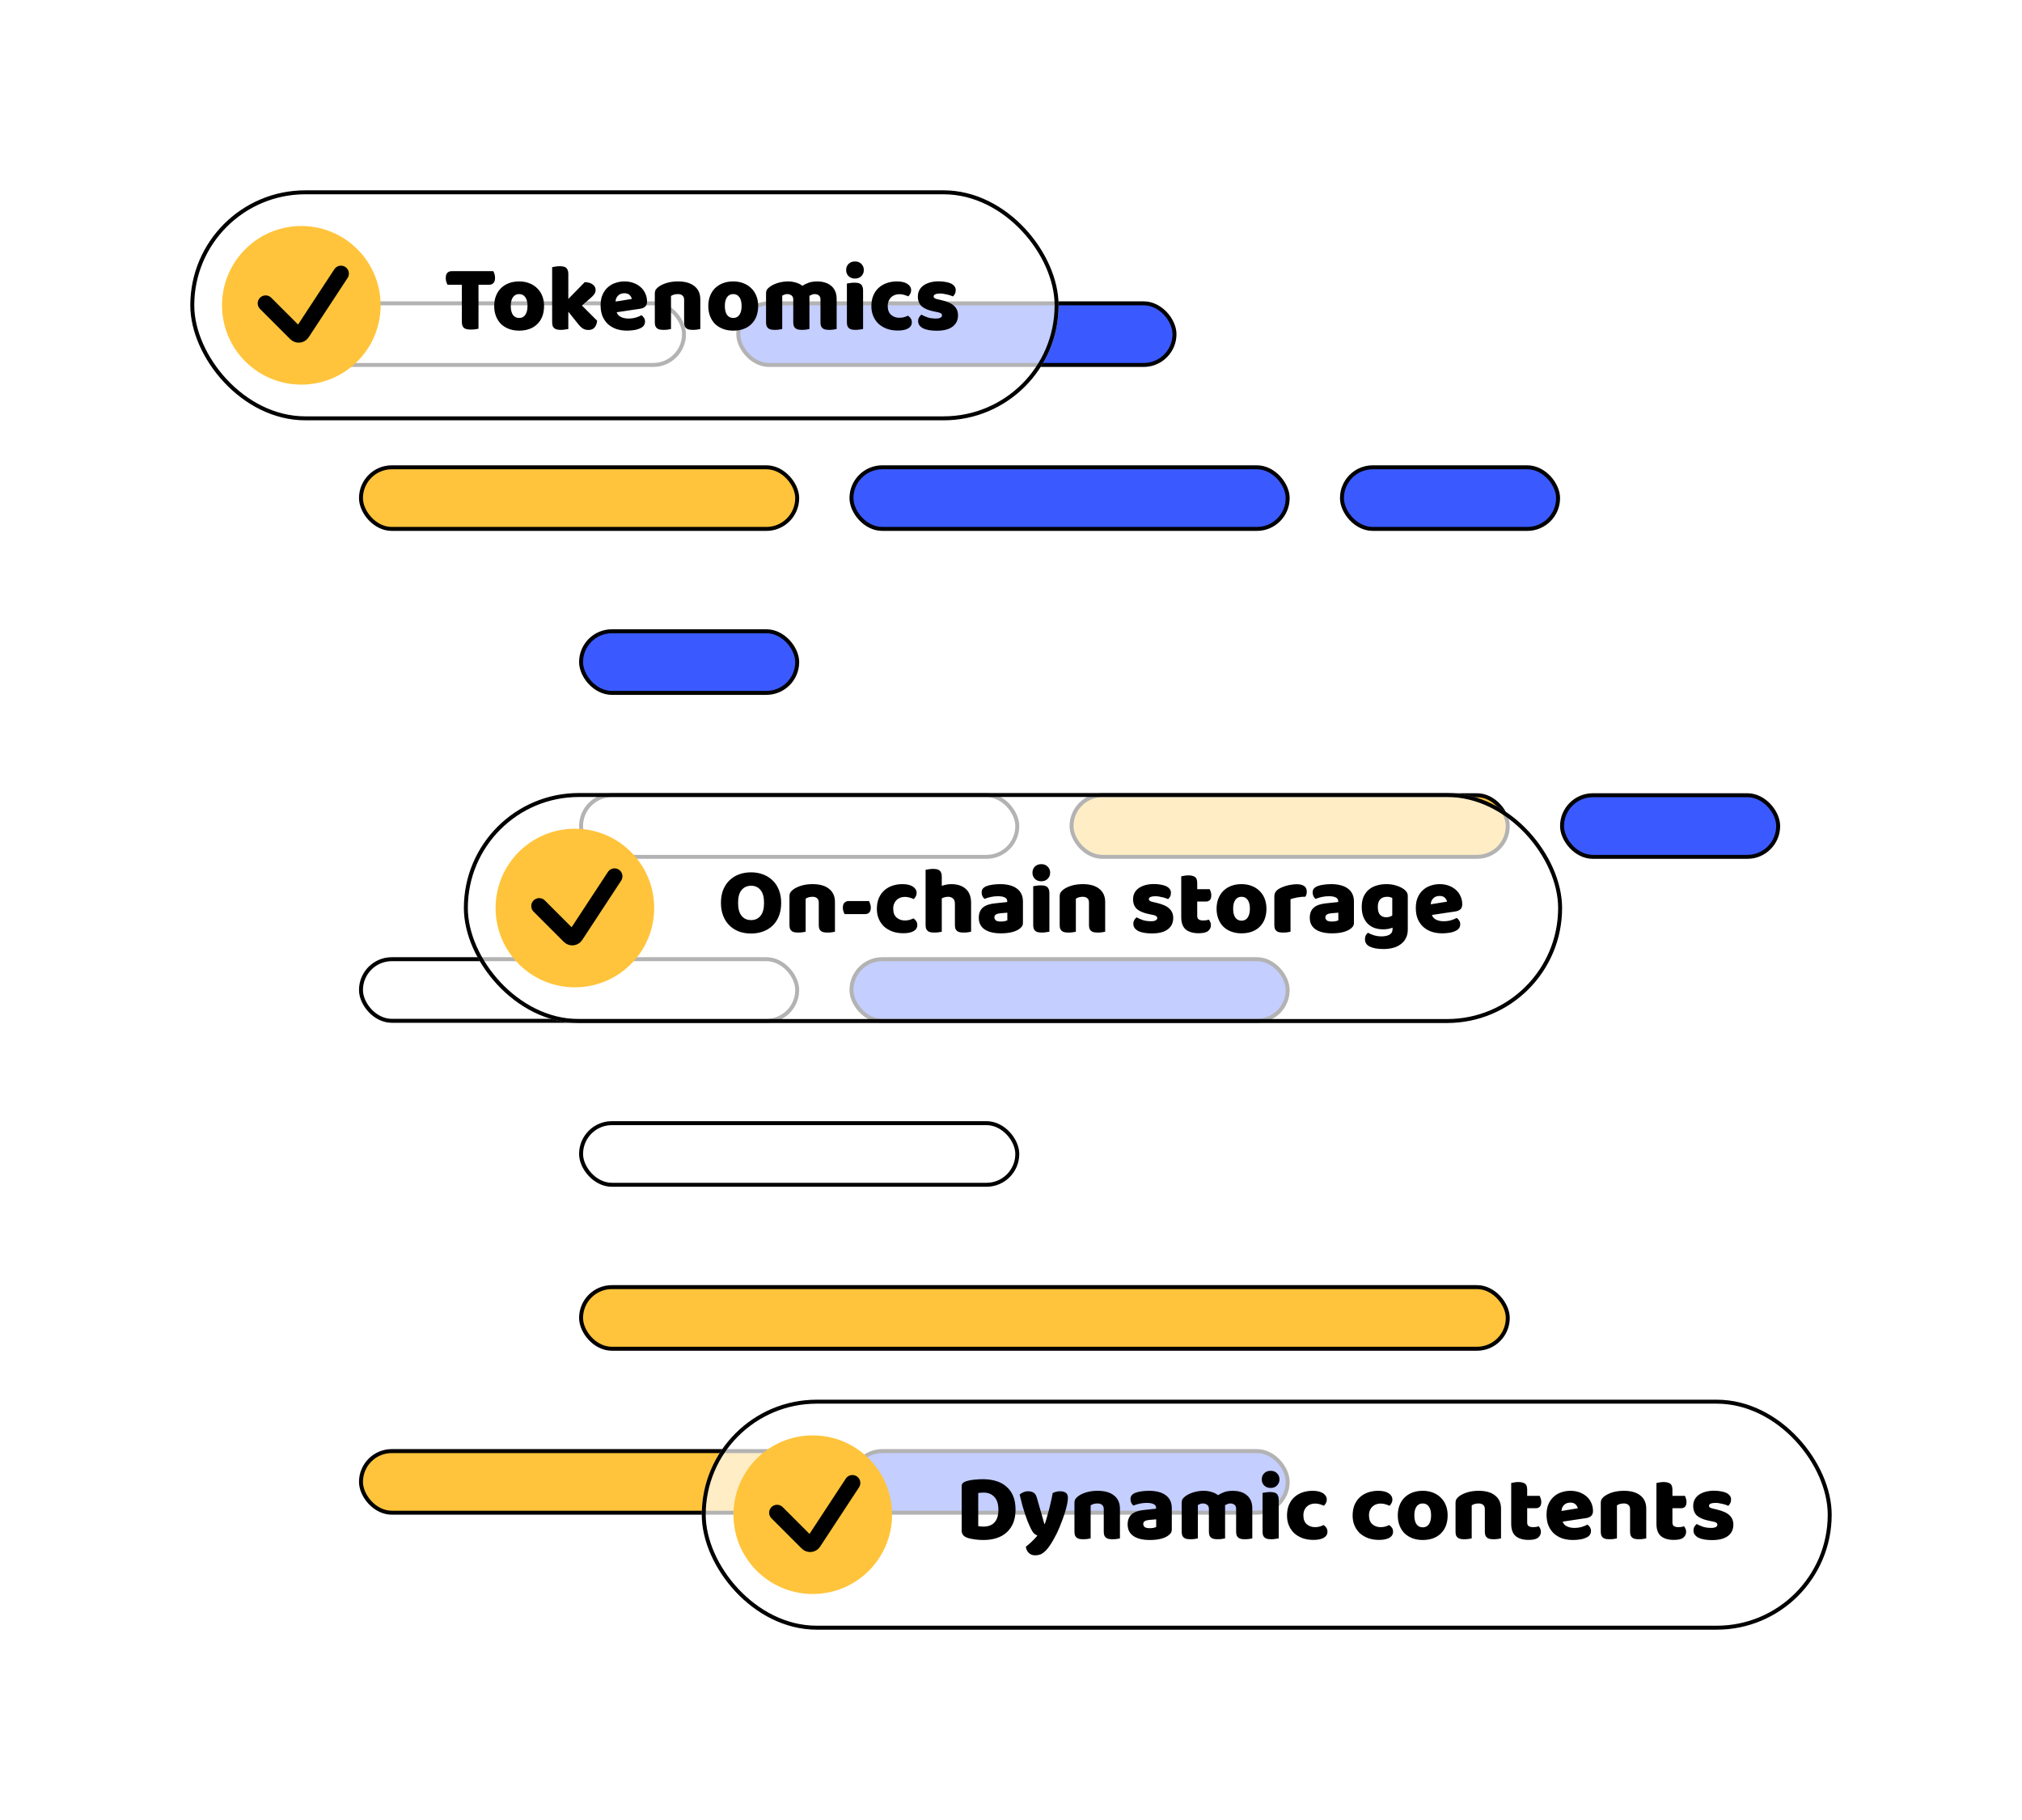 <svg width="510" height="459" viewBox="0 0 510 459" fill="none" xmlns="http://www.w3.org/2000/svg">
    <rect x="62.5" y="76.5" width="110.025" height="15.54" rx="7.77" fill="white" stroke="black"/>
    <rect x="91.049" y="241.905" width="110.025" height="15.54" rx="7.77" fill="white" stroke="black"/>
    <rect x="146.562" y="200.554" width="110.025" height="15.54" rx="7.77" fill="white" stroke="black"/>
    <rect x="146.562" y="283.257" width="110.025" height="15.54" rx="7.77" fill="white" stroke="black"/>
    <rect x="186.213" y="76.5" width="110.025" height="15.54" rx="7.77" fill="#3A5AFF" stroke="black"/>
    <rect x="214.762" y="241.905" width="110.025" height="15.54" rx="7.77" fill="#3A5AFF" stroke="black"/>
    <rect x="214.762" y="365.959" width="110.025" height="15.54" rx="7.77" fill="#3A5AFF" stroke="black"/>
    <rect x="146.562" y="159.203" width="54.512" height="15.54" rx="7.77" fill="#3A5AFF" stroke="black"/>
    <rect x="91.049" y="117.851" width="110.025" height="15.54" rx="7.77" fill="#FFC43B" stroke="black"/>
    <rect x="91.049" y="365.959" width="110.025" height="15.54" rx="7.77" fill="#FFC43B" stroke="black"/>
    <rect x="270.274" y="200.554" width="110.025" height="15.54" rx="7.77" fill="#FFC43B" stroke="black"/>
    <rect x="146.562" y="324.608" width="233.738" height="15.54" rx="7.77" fill="#FFC43B" stroke="black"/>
    <rect x="214.762" y="117.851" width="110.025" height="15.54" rx="7.77" fill="#3A5AFF" stroke="black"/>
    <rect x="338.476" y="117.851" width="54.512" height="15.54" rx="7.77" fill="#3A5AFF" stroke="black"/>
    <rect x="393.988" y="200.554" width="54.512" height="15.54" rx="7.77" fill="#3A5AFF" stroke="black"/>
    <g filter="url(#filter0_b_980_2283)">
        <rect x="48" y="48" width="219" height="58" rx="29" fill="white" fill-opacity="0.7"/>
        <circle cx="76" cy="77" r="20" fill="#FFC43B"/>
        <path d="M67 76.5L74.631 84.131C75.079 84.579 75.826 84.503 76.174 83.973L86 69" stroke="black" stroke-width="4" stroke-linecap="round"/>
        <path d="M112.888 71.816C112.776 71.64 112.672 71.4 112.576 71.096C112.48 70.792 112.432 70.472 112.432 70.136C112.432 69.512 112.568 69.064 112.84 68.792C113.128 68.52 113.496 68.384 113.944 68.384H124.408C124.52 68.56 124.624 68.8 124.72 69.104C124.816 69.408 124.864 69.728 124.864 70.064C124.864 70.688 124.72 71.136 124.432 71.408C124.16 71.68 123.8 71.816 123.352 71.816H120.688V82.904C120.512 82.952 120.232 83 119.848 83.048C119.48 83.096 119.112 83.12 118.744 83.12C118.376 83.12 118.048 83.088 117.76 83.024C117.488 82.976 117.256 82.88 117.064 82.736C116.872 82.592 116.728 82.392 116.632 82.136C116.536 81.88 116.488 81.544 116.488 81.128V71.816H112.888ZM137.226 77.168C137.226 78.16 137.074 79.048 136.77 79.832C136.466 80.6 136.034 81.248 135.474 81.776C134.93 82.304 134.274 82.704 133.506 82.976C132.738 83.248 131.882 83.384 130.938 83.384C129.994 83.384 129.138 83.24 128.37 82.952C127.602 82.664 126.938 82.256 126.378 81.728C125.834 81.184 125.41 80.528 125.106 79.76C124.802 78.992 124.65 78.128 124.65 77.168C124.65 76.224 124.802 75.368 125.106 74.6C125.41 73.832 125.834 73.184 126.378 72.656C126.938 72.112 127.602 71.696 128.37 71.408C129.138 71.12 129.994 70.976 130.938 70.976C131.882 70.976 132.738 71.128 133.506 71.432C134.274 71.72 134.93 72.136 135.474 72.68C136.034 73.208 136.466 73.856 136.77 74.624C137.074 75.392 137.226 76.24 137.226 77.168ZM128.826 77.168C128.826 78.144 129.01 78.896 129.378 79.424C129.762 79.936 130.29 80.192 130.962 80.192C131.634 80.192 132.146 79.928 132.498 79.4C132.866 78.872 133.05 78.128 133.05 77.168C133.05 76.208 132.866 75.472 132.498 74.96C132.13 74.432 131.61 74.168 130.938 74.168C130.266 74.168 129.746 74.432 129.378 74.96C129.01 75.472 128.826 76.208 128.826 77.168ZM150.617 80.888C150.537 81.64 150.313 82.216 149.945 82.616C149.593 83.016 149.073 83.216 148.385 83.216C147.873 83.216 147.417 83.096 147.017 82.856C146.617 82.6 146.185 82.176 145.721 81.584L143.345 78.608V82.976C143.169 83.008 142.905 83.048 142.553 83.096C142.217 83.16 141.873 83.192 141.521 83.192C141.169 83.192 140.849 83.168 140.561 83.12C140.289 83.072 140.057 82.976 139.865 82.832C139.673 82.688 139.521 82.496 139.409 82.256C139.313 82 139.265 81.672 139.265 81.272V67.376C139.441 67.328 139.697 67.28 140.033 67.232C140.385 67.168 140.737 67.136 141.089 67.136C141.441 67.136 141.753 67.16 142.025 67.208C142.313 67.256 142.553 67.352 142.745 67.496C142.937 67.64 143.081 67.84 143.177 68.096C143.289 68.336 143.345 68.656 143.345 69.056V75.392L147.473 71.168C148.305 71.168 148.969 71.352 149.465 71.72C149.977 72.088 150.233 72.552 150.233 73.112C150.233 73.352 150.193 73.576 150.113 73.784C150.033 73.976 149.905 74.176 149.729 74.384C149.569 74.592 149.353 74.816 149.081 75.056C148.825 75.28 148.521 75.544 148.169 75.848L146.777 77.048L150.617 80.888ZM158.158 83.384C157.214 83.384 156.334 83.256 155.518 83C154.718 82.728 154.014 82.328 153.406 81.8C152.814 81.272 152.342 80.608 151.99 79.808C151.654 79.008 151.486 78.072 151.486 77C151.486 75.944 151.654 75.04 151.99 74.288C152.342 73.52 152.798 72.896 153.358 72.416C153.918 71.92 154.558 71.56 155.278 71.336C155.998 71.096 156.734 70.976 157.486 70.976C158.334 70.976 159.102 71.104 159.79 71.36C160.494 71.616 161.094 71.968 161.59 72.416C162.102 72.864 162.494 73.4 162.766 74.024C163.054 74.648 163.198 75.328 163.198 76.064C163.198 76.608 163.046 77.024 162.742 77.312C162.438 77.6 162.014 77.784 161.47 77.864L155.542 78.752C155.718 79.28 156.078 79.68 156.622 79.952C157.166 80.208 157.79 80.336 158.494 80.336C159.15 80.336 159.766 80.256 160.342 80.096C160.934 79.92 161.414 79.72 161.782 79.496C162.038 79.656 162.254 79.88 162.43 80.168C162.606 80.456 162.694 80.76 162.694 81.08C162.694 81.8 162.358 82.336 161.686 82.688C161.174 82.96 160.598 83.144 159.958 83.24C159.318 83.336 158.718 83.384 158.158 83.384ZM157.486 73.952C157.102 73.952 156.766 74.016 156.478 74.144C156.206 74.272 155.982 74.44 155.806 74.648C155.63 74.84 155.494 75.064 155.398 75.32C155.318 75.56 155.27 75.808 155.254 76.064L159.358 75.392C159.31 75.072 159.134 74.752 158.83 74.432C158.526 74.112 158.078 73.952 157.486 73.952ZM172.554 75.608C172.554 75.112 172.41 74.752 172.122 74.528C171.85 74.288 171.474 74.168 170.994 74.168C170.674 74.168 170.354 74.208 170.034 74.288C169.73 74.368 169.466 74.488 169.242 74.648V82.976C169.082 83.024 168.826 83.072 168.474 83.12C168.138 83.168 167.786 83.192 167.418 83.192C167.066 83.192 166.746 83.168 166.458 83.12C166.186 83.072 165.954 82.976 165.762 82.832C165.57 82.688 165.418 82.496 165.306 82.256C165.21 82 165.162 81.672 165.162 81.272V74.072C165.162 73.64 165.25 73.288 165.426 73.016C165.618 72.744 165.874 72.496 166.194 72.272C166.738 71.888 167.418 71.576 168.234 71.336C169.066 71.096 169.986 70.976 170.994 70.976C172.802 70.976 174.194 71.376 175.17 72.176C176.146 72.96 176.634 74.056 176.634 75.464V82.976C176.474 83.024 176.218 83.072 175.866 83.12C175.53 83.168 175.178 83.192 174.81 83.192C174.458 83.192 174.138 83.168 173.85 83.12C173.578 83.072 173.346 82.976 173.154 82.832C172.962 82.688 172.81 82.496 172.698 82.256C172.602 82 172.554 81.672 172.554 81.272V75.608ZM191.226 77.168C191.226 78.16 191.074 79.048 190.77 79.832C190.466 80.6 190.034 81.248 189.474 81.776C188.93 82.304 188.274 82.704 187.506 82.976C186.738 83.248 185.882 83.384 184.938 83.384C183.994 83.384 183.138 83.24 182.37 82.952C181.602 82.664 180.938 82.256 180.378 81.728C179.834 81.184 179.41 80.528 179.106 79.76C178.802 78.992 178.65 78.128 178.65 77.168C178.65 76.224 178.802 75.368 179.106 74.6C179.41 73.832 179.834 73.184 180.378 72.656C180.938 72.112 181.602 71.696 182.37 71.408C183.138 71.12 183.994 70.976 184.938 70.976C185.882 70.976 186.738 71.128 187.506 71.432C188.274 71.72 188.93 72.136 189.474 72.68C190.034 73.208 190.466 73.856 190.77 74.624C191.074 75.392 191.226 76.24 191.226 77.168ZM182.826 77.168C182.826 78.144 183.01 78.896 183.378 79.424C183.762 79.936 184.29 80.192 184.962 80.192C185.634 80.192 186.146 79.928 186.498 79.4C186.866 78.872 187.05 78.128 187.05 77.168C187.05 76.208 186.866 75.472 186.498 74.96C186.13 74.432 185.61 74.168 184.938 74.168C184.266 74.168 183.746 74.432 183.378 74.96C183.01 75.472 182.826 76.208 182.826 77.168ZM198.809 70.976C199.465 70.976 200.105 71.072 200.729 71.264C201.369 71.44 201.921 71.712 202.385 72.08C202.865 71.76 203.401 71.496 203.993 71.288C204.601 71.08 205.329 70.976 206.177 70.976C206.785 70.976 207.377 71.056 207.953 71.216C208.545 71.376 209.065 71.632 209.513 71.984C209.977 72.32 210.345 72.776 210.617 73.352C210.889 73.912 211.025 74.6 211.025 75.416V82.976C210.865 83.024 210.609 83.072 210.257 83.12C209.921 83.168 209.569 83.192 209.201 83.192C208.849 83.192 208.529 83.168 208.241 83.12C207.969 83.072 207.737 82.976 207.545 82.832C207.353 82.688 207.201 82.496 207.089 82.256C206.993 82 206.945 81.672 206.945 81.272V75.536C206.945 75.056 206.809 74.712 206.537 74.504C206.265 74.28 205.897 74.168 205.433 74.168C205.209 74.168 204.969 74.224 204.713 74.336C204.457 74.432 204.265 74.536 204.137 74.648C204.153 74.712 204.161 74.776 204.161 74.84C204.161 74.888 204.161 74.936 204.161 74.984V82.976C203.985 83.024 203.721 83.072 203.369 83.12C203.033 83.168 202.689 83.192 202.337 83.192C201.985 83.192 201.665 83.168 201.377 83.12C201.105 83.072 200.873 82.976 200.681 82.832C200.489 82.688 200.337 82.496 200.225 82.256C200.129 82 200.081 81.672 200.081 81.272V75.536C200.081 75.056 199.929 74.712 199.625 74.504C199.337 74.28 198.985 74.168 198.569 74.168C198.281 74.168 198.033 74.216 197.825 74.312C197.617 74.392 197.441 74.472 197.297 74.552V82.976C197.137 83.024 196.881 83.072 196.529 83.12C196.193 83.168 195.841 83.192 195.473 83.192C195.121 83.192 194.801 83.168 194.513 83.12C194.241 83.072 194.009 82.976 193.817 82.832C193.625 82.688 193.473 82.496 193.361 82.256C193.265 82 193.217 81.672 193.217 81.272V74.024C193.217 73.592 193.305 73.248 193.481 72.992C193.673 72.736 193.929 72.496 194.249 72.272C194.793 71.888 195.465 71.576 196.265 71.336C197.081 71.096 197.929 70.976 198.809 70.976ZM213.418 68.096C213.418 67.488 213.618 66.976 214.018 66.56C214.434 66.144 214.978 65.936 215.65 65.936C216.322 65.936 216.858 66.144 217.258 66.56C217.674 66.976 217.882 67.488 217.882 68.096C217.882 68.704 217.674 69.216 217.258 69.632C216.858 70.048 216.322 70.256 215.65 70.256C214.978 70.256 214.434 70.048 214.018 69.632C213.618 69.216 213.418 68.704 213.418 68.096ZM217.69 82.976C217.514 83.008 217.25 83.048 216.898 83.096C216.562 83.16 216.218 83.192 215.866 83.192C215.514 83.192 215.194 83.168 214.906 83.12C214.634 83.072 214.402 82.976 214.21 82.832C214.018 82.688 213.866 82.496 213.754 82.256C213.658 82 213.61 81.672 213.61 81.272V71.504C213.786 71.472 214.042 71.432 214.378 71.384C214.73 71.32 215.082 71.288 215.434 71.288C215.786 71.288 216.098 71.312 216.37 71.36C216.658 71.408 216.898 71.504 217.09 71.648C217.282 71.792 217.426 71.992 217.522 72.248C217.634 72.488 217.69 72.808 217.69 73.208V82.976ZM226.863 74.192C226.463 74.192 226.079 74.256 225.711 74.384C225.359 74.512 225.047 74.704 224.775 74.96C224.519 75.2 224.311 75.504 224.151 75.872C223.991 76.24 223.911 76.672 223.911 77.168C223.911 78.16 224.191 78.904 224.751 79.4C225.327 79.896 226.023 80.144 226.839 80.144C227.319 80.144 227.735 80.088 228.087 79.976C228.439 79.864 228.751 79.744 229.023 79.616C229.343 79.84 229.583 80.088 229.743 80.36C229.903 80.616 229.983 80.928 229.983 81.296C229.983 81.952 229.671 82.464 229.047 82.832C228.423 83.184 227.559 83.36 226.455 83.36C225.447 83.36 224.535 83.216 223.719 82.928C222.903 82.624 222.199 82.208 221.607 81.68C221.031 81.136 220.583 80.488 220.263 79.736C219.943 78.984 219.783 78.152 219.783 77.24C219.783 76.184 219.951 75.264 220.287 74.48C220.639 73.68 221.111 73.024 221.703 72.512C222.295 72 222.975 71.616 223.743 71.36C224.527 71.104 225.351 70.976 226.215 70.976C227.367 70.976 228.255 71.184 228.879 71.6C229.503 72.016 229.815 72.552 229.815 73.208C229.815 73.512 229.743 73.8 229.599 74.072C229.455 74.328 229.287 74.552 229.095 74.744C228.823 74.616 228.495 74.496 228.111 74.384C227.727 74.256 227.311 74.192 226.863 74.192ZM241.635 79.52C241.635 80.736 241.179 81.688 240.267 82.376C239.355 83.064 238.011 83.408 236.235 83.408C235.563 83.408 234.939 83.36 234.363 83.264C233.787 83.168 233.291 83.024 232.875 82.832C232.475 82.624 232.155 82.368 231.915 82.064C231.691 81.76 231.579 81.4 231.579 80.984C231.579 80.6 231.659 80.28 231.819 80.024C231.979 79.752 232.171 79.528 232.395 79.352C232.859 79.608 233.387 79.84 233.979 80.048C234.587 80.24 235.283 80.336 236.067 80.336C236.563 80.336 236.939 80.264 237.195 80.12C237.467 79.976 237.603 79.784 237.603 79.544C237.603 79.32 237.507 79.144 237.315 79.016C237.123 78.888 236.803 78.784 236.355 78.704L235.635 78.56C234.243 78.288 233.203 77.864 232.515 77.288C231.843 76.696 231.507 75.856 231.507 74.768C231.507 74.176 231.635 73.64 231.891 73.16C232.147 72.68 232.507 72.28 232.971 71.96C233.435 71.64 233.987 71.392 234.627 71.216C235.283 71.04 236.003 70.952 236.787 70.952C237.379 70.952 237.931 71 238.443 71.096C238.971 71.176 239.427 71.304 239.811 71.48C240.195 71.656 240.499 71.888 240.723 72.176C240.947 72.448 241.059 72.776 241.059 73.16C241.059 73.528 240.987 73.848 240.843 74.12C240.715 74.376 240.547 74.592 240.339 74.768C240.211 74.688 240.019 74.608 239.763 74.528C239.507 74.432 239.227 74.352 238.923 74.288C238.619 74.208 238.307 74.144 237.987 74.096C237.683 74.048 237.403 74.024 237.147 74.024C236.619 74.024 236.211 74.088 235.923 74.216C235.635 74.328 235.491 74.512 235.491 74.768C235.491 74.944 235.571 75.088 235.731 75.2C235.891 75.312 236.195 75.416 236.643 75.512L237.387 75.68C238.923 76.032 240.011 76.52 240.651 77.144C241.307 77.752 241.635 78.544 241.635 79.52Z" fill="black"/>
        <rect x="48.5" y="48.5" width="218" height="57" rx="28.5" stroke="black"/>
    </g>
    <g filter="url(#filter1_b_980_2283)">
        <rect x="177" y="353" width="285" height="58" rx="29" fill="white" fill-opacity="0.7"/>
        <circle cx="205" cy="382" r="20" fill="#FFC43B"/>
        <path d="M196 381.5L203.631 389.131C204.079 389.579 204.826 389.503 205.174 388.973L215 374" stroke="black" stroke-width="4" stroke-linecap="round"/>
        <path d="M246.736 384.88C246.912 384.912 247.128 384.944 247.384 384.976C247.64 384.992 247.88 385 248.104 385C248.648 385 249.144 384.92 249.592 384.76C250.056 384.6 250.448 384.352 250.768 384.016C251.104 383.68 251.36 383.248 251.536 382.72C251.728 382.176 251.824 381.528 251.824 380.776C251.824 379.336 251.488 378.256 250.816 377.536C250.144 376.8 249.248 376.432 248.128 376.432C247.904 376.432 247.672 376.44 247.432 376.456C247.208 376.472 246.976 376.496 246.736 376.528V384.88ZM248.08 388.384C247.808 388.384 247.496 388.376 247.144 388.36C246.792 388.344 246.424 388.312 246.04 388.264C245.672 388.216 245.296 388.152 244.912 388.072C244.544 388.008 244.2 387.912 243.88 387.784C243 387.448 242.56 386.864 242.56 386.032V374.824C242.56 374.488 242.648 374.232 242.824 374.056C243.016 373.864 243.272 373.712 243.592 373.6C244.28 373.376 245.008 373.232 245.776 373.168C246.544 373.088 247.232 373.048 247.84 373.048C249.088 373.048 250.216 373.2 251.224 373.504C252.248 373.808 253.12 374.28 253.84 374.92C254.576 375.544 255.144 376.336 255.544 377.296C255.944 378.256 256.144 379.392 256.144 380.704C256.144 381.984 255.952 383.104 255.568 384.064C255.184 385.008 254.632 385.808 253.912 386.464C253.208 387.104 252.36 387.584 251.368 387.904C250.376 388.224 249.28 388.384 248.08 388.384ZM259.775 385.024C259.599 384.624 259.407 384.176 259.199 383.68C259.007 383.184 258.799 382.616 258.575 381.976C258.367 381.336 258.143 380.608 257.903 379.792C257.679 378.96 257.439 378.008 257.183 376.936C257.407 376.712 257.703 376.52 258.071 376.36C258.455 376.184 258.871 376.096 259.319 376.096C259.879 376.096 260.343 376.216 260.711 376.456C261.079 376.68 261.351 377.112 261.527 377.752L263.423 384.352H263.519C263.711 383.808 263.895 383.216 264.071 382.576C264.263 381.936 264.447 381.28 264.623 380.608C264.799 379.92 264.959 379.24 265.103 378.568C265.263 377.88 265.399 377.208 265.511 376.552C266.087 376.248 266.719 376.096 267.407 376.096C267.967 376.096 268.431 376.216 268.799 376.456C269.167 376.696 269.351 377.112 269.351 377.704C269.351 378.136 269.295 378.64 269.183 379.216C269.071 379.776 268.919 380.376 268.727 381.016C268.551 381.656 268.335 382.32 268.079 383.008C267.839 383.68 267.583 384.344 267.311 385C267.039 385.656 266.759 386.28 266.471 386.872C266.183 387.448 265.903 387.968 265.631 388.432C265.183 389.216 264.767 389.856 264.383 390.352C263.999 390.848 263.631 391.232 263.279 391.504C262.927 391.792 262.575 391.984 262.223 392.08C261.871 392.192 261.503 392.248 261.119 392.248C260.447 392.248 259.903 392.048 259.487 391.648C259.071 391.248 258.823 390.728 258.743 390.088C259.255 389.688 259.767 389.24 260.279 388.744C260.791 388.264 261.255 387.768 261.671 387.256C261.399 387.176 261.103 386.992 260.783 386.704C260.479 386.4 260.143 385.84 259.775 385.024ZM278.398 380.608C278.398 380.112 278.254 379.752 277.966 379.528C277.694 379.288 277.318 379.168 276.838 379.168C276.518 379.168 276.198 379.208 275.878 379.288C275.574 379.368 275.31 379.488 275.086 379.648V387.976C274.926 388.024 274.67 388.072 274.318 388.12C273.982 388.168 273.63 388.192 273.262 388.192C272.91 388.192 272.59 388.168 272.302 388.12C272.03 388.072 271.798 387.976 271.606 387.832C271.414 387.688 271.262 387.496 271.15 387.256C271.054 387 271.006 386.672 271.006 386.272V379.072C271.006 378.64 271.094 378.288 271.27 378.016C271.462 377.744 271.718 377.496 272.038 377.272C272.582 376.888 273.262 376.576 274.078 376.336C274.91 376.096 275.83 375.976 276.838 375.976C278.646 375.976 280.038 376.376 281.014 377.176C281.99 377.96 282.478 379.056 282.478 380.464V387.976C282.318 388.024 282.062 388.072 281.71 388.12C281.374 388.168 281.022 388.192 280.654 388.192C280.302 388.192 279.982 388.168 279.694 388.12C279.422 388.072 279.19 387.976 278.998 387.832C278.806 387.688 278.654 387.496 278.542 387.256C278.446 387 278.398 386.672 278.398 386.272V380.608ZM289.99 385.408C290.262 385.408 290.558 385.384 290.878 385.336C291.214 385.272 291.462 385.192 291.622 385.096V383.176L289.894 383.32C289.446 383.352 289.078 383.448 288.79 383.608C288.502 383.768 288.358 384.008 288.358 384.328C288.358 384.648 288.478 384.912 288.718 385.12C288.974 385.312 289.398 385.408 289.99 385.408ZM289.798 375.976C290.662 375.976 291.446 376.064 292.15 376.24C292.87 376.416 293.478 376.688 293.974 377.056C294.486 377.408 294.878 377.864 295.15 378.424C295.422 378.968 295.558 379.616 295.558 380.368V385.744C295.558 386.16 295.438 386.504 295.198 386.776C294.974 387.032 294.702 387.256 294.382 387.448C293.342 388.072 291.878 388.384 289.99 388.384C289.142 388.384 288.374 388.304 287.686 388.144C287.014 387.984 286.43 387.744 285.934 387.424C285.454 387.104 285.078 386.696 284.806 386.2C284.55 385.704 284.422 385.128 284.422 384.472C284.422 383.368 284.75 382.52 285.406 381.928C286.062 381.336 287.078 380.968 288.454 380.824L291.598 380.488V380.32C291.598 379.856 291.39 379.528 290.974 379.336C290.574 379.128 289.99 379.024 289.222 379.024C288.614 379.024 288.022 379.088 287.446 379.216C286.87 379.344 286.35 379.504 285.886 379.696C285.678 379.552 285.502 379.336 285.358 379.048C285.214 378.744 285.142 378.432 285.142 378.112C285.142 377.696 285.238 377.368 285.43 377.128C285.638 376.872 285.95 376.656 286.366 376.48C286.83 376.304 287.374 376.176 287.998 376.096C288.638 376.016 289.238 375.976 289.798 375.976ZM303.645 375.976C304.301 375.976 304.941 376.072 305.565 376.264C306.205 376.44 306.757 376.712 307.221 377.08C307.701 376.76 308.237 376.496 308.829 376.288C309.437 376.08 310.165 375.976 311.013 375.976C311.621 375.976 312.213 376.056 312.789 376.216C313.381 376.376 313.901 376.632 314.349 376.984C314.813 377.32 315.181 377.776 315.453 378.352C315.725 378.912 315.861 379.6 315.861 380.416V387.976C315.701 388.024 315.445 388.072 315.093 388.12C314.757 388.168 314.405 388.192 314.037 388.192C313.685 388.192 313.365 388.168 313.077 388.12C312.805 388.072 312.573 387.976 312.381 387.832C312.189 387.688 312.037 387.496 311.925 387.256C311.829 387 311.781 386.672 311.781 386.272V380.536C311.781 380.056 311.645 379.712 311.373 379.504C311.101 379.28 310.733 379.168 310.269 379.168C310.045 379.168 309.805 379.224 309.549 379.336C309.293 379.432 309.101 379.536 308.973 379.648C308.989 379.712 308.997 379.776 308.997 379.84C308.997 379.888 308.997 379.936 308.997 379.984V387.976C308.821 388.024 308.557 388.072 308.205 388.12C307.869 388.168 307.525 388.192 307.173 388.192C306.821 388.192 306.501 388.168 306.213 388.12C305.941 388.072 305.709 387.976 305.517 387.832C305.325 387.688 305.173 387.496 305.061 387.256C304.965 387 304.917 386.672 304.917 386.272V380.536C304.917 380.056 304.765 379.712 304.461 379.504C304.173 379.28 303.821 379.168 303.405 379.168C303.117 379.168 302.869 379.216 302.661 379.312C302.453 379.392 302.277 379.472 302.133 379.552V387.976C301.973 388.024 301.717 388.072 301.365 388.12C301.029 388.168 300.677 388.192 300.309 388.192C299.957 388.192 299.637 388.168 299.349 388.12C299.077 388.072 298.845 387.976 298.653 387.832C298.461 387.688 298.309 387.496 298.197 387.256C298.101 387 298.053 386.672 298.053 386.272V379.024C298.053 378.592 298.141 378.248 298.317 377.992C298.509 377.736 298.765 377.496 299.085 377.272C299.629 376.888 300.301 376.576 301.101 376.336C301.917 376.096 302.765 375.976 303.645 375.976ZM318.254 373.096C318.254 372.488 318.454 371.976 318.854 371.56C319.27 371.144 319.814 370.936 320.486 370.936C321.158 370.936 321.694 371.144 322.094 371.56C322.51 371.976 322.718 372.488 322.718 373.096C322.718 373.704 322.51 374.216 322.094 374.632C321.694 375.048 321.158 375.256 320.486 375.256C319.814 375.256 319.27 375.048 318.854 374.632C318.454 374.216 318.254 373.704 318.254 373.096ZM322.526 387.976C322.35 388.008 322.086 388.048 321.734 388.096C321.398 388.16 321.054 388.192 320.702 388.192C320.35 388.192 320.03 388.168 319.742 388.12C319.47 388.072 319.238 387.976 319.046 387.832C318.854 387.688 318.702 387.496 318.59 387.256C318.494 387 318.446 386.672 318.446 386.272V376.504C318.622 376.472 318.878 376.432 319.214 376.384C319.566 376.32 319.918 376.288 320.27 376.288C320.622 376.288 320.934 376.312 321.206 376.36C321.494 376.408 321.734 376.504 321.926 376.648C322.118 376.792 322.262 376.992 322.358 377.248C322.47 377.488 322.526 377.808 322.526 378.208V387.976ZM331.699 379.192C331.299 379.192 330.915 379.256 330.547 379.384C330.195 379.512 329.883 379.704 329.611 379.96C329.355 380.2 329.147 380.504 328.987 380.872C328.827 381.24 328.747 381.672 328.747 382.168C328.747 383.16 329.027 383.904 329.587 384.4C330.163 384.896 330.859 385.144 331.675 385.144C332.155 385.144 332.571 385.088 332.923 384.976C333.275 384.864 333.587 384.744 333.859 384.616C334.179 384.84 334.419 385.088 334.579 385.36C334.739 385.616 334.819 385.928 334.819 386.296C334.819 386.952 334.507 387.464 333.883 387.832C333.259 388.184 332.395 388.36 331.291 388.36C330.283 388.36 329.371 388.216 328.555 387.928C327.739 387.624 327.035 387.208 326.443 386.68C325.867 386.136 325.419 385.488 325.099 384.736C324.779 383.984 324.619 383.152 324.619 382.24C324.619 381.184 324.787 380.264 325.123 379.48C325.475 378.68 325.947 378.024 326.539 377.512C327.131 377 327.811 376.616 328.579 376.36C329.363 376.104 330.187 375.976 331.051 375.976C332.203 375.976 333.091 376.184 333.715 376.6C334.339 377.016 334.651 377.552 334.651 378.208C334.651 378.512 334.579 378.8 334.435 379.072C334.291 379.328 334.123 379.552 333.931 379.744C333.659 379.616 333.331 379.496 332.947 379.384C332.563 379.256 332.147 379.192 331.699 379.192ZM348.246 379.192C347.846 379.192 347.462 379.256 347.094 379.384C346.742 379.512 346.43 379.704 346.158 379.96C345.902 380.2 345.694 380.504 345.534 380.872C345.374 381.24 345.294 381.672 345.294 382.168C345.294 383.16 345.574 383.904 346.134 384.4C346.71 384.896 347.406 385.144 348.222 385.144C348.702 385.144 349.118 385.088 349.47 384.976C349.822 384.864 350.134 384.744 350.406 384.616C350.726 384.84 350.966 385.088 351.126 385.36C351.286 385.616 351.366 385.928 351.366 386.296C351.366 386.952 351.054 387.464 350.43 387.832C349.806 388.184 348.942 388.36 347.838 388.36C346.83 388.36 345.918 388.216 345.102 387.928C344.286 387.624 343.582 387.208 342.99 386.68C342.414 386.136 341.966 385.488 341.646 384.736C341.326 383.984 341.166 383.152 341.166 382.24C341.166 381.184 341.334 380.264 341.67 379.48C342.022 378.68 342.494 378.024 343.086 377.512C343.678 377 344.358 376.616 345.126 376.36C345.91 376.104 346.734 375.976 347.598 375.976C348.75 375.976 349.638 376.184 350.262 376.6C350.886 377.016 351.198 377.552 351.198 378.208C351.198 378.512 351.126 378.8 350.982 379.072C350.838 379.328 350.67 379.552 350.478 379.744C350.206 379.616 349.878 379.496 349.494 379.384C349.11 379.256 348.694 379.192 348.246 379.192ZM365.133 382.168C365.133 383.16 364.981 384.048 364.677 384.832C364.373 385.6 363.941 386.248 363.381 386.776C362.837 387.304 362.181 387.704 361.413 387.976C360.645 388.248 359.789 388.384 358.845 388.384C357.901 388.384 357.045 388.24 356.277 387.952C355.509 387.664 354.845 387.256 354.285 386.728C353.741 386.184 353.317 385.528 353.013 384.76C352.709 383.992 352.557 383.128 352.557 382.168C352.557 381.224 352.709 380.368 353.013 379.6C353.317 378.832 353.741 378.184 354.285 377.656C354.845 377.112 355.509 376.696 356.277 376.408C357.045 376.12 357.901 375.976 358.845 375.976C359.789 375.976 360.645 376.128 361.413 376.432C362.181 376.72 362.837 377.136 363.381 377.68C363.941 378.208 364.373 378.856 364.677 379.624C364.981 380.392 365.133 381.24 365.133 382.168ZM356.733 382.168C356.733 383.144 356.917 383.896 357.285 384.424C357.669 384.936 358.197 385.192 358.868 385.192C359.541 385.192 360.053 384.928 360.405 384.4C360.773 383.872 360.957 383.128 360.957 382.168C360.957 381.208 360.773 380.472 360.405 379.96C360.037 379.432 359.517 379.168 358.845 379.168C358.173 379.168 357.653 379.432 357.285 379.96C356.917 380.472 356.733 381.208 356.733 382.168ZM374.515 380.608C374.515 380.112 374.371 379.752 374.083 379.528C373.811 379.288 373.435 379.168 372.955 379.168C372.635 379.168 372.315 379.208 371.995 379.288C371.691 379.368 371.427 379.488 371.203 379.648V387.976C371.043 388.024 370.787 388.072 370.435 388.12C370.099 388.168 369.747 388.192 369.379 388.192C369.027 388.192 368.707 388.168 368.419 388.12C368.147 388.072 367.915 387.976 367.723 387.832C367.531 387.688 367.379 387.496 367.267 387.256C367.171 387 367.123 386.672 367.123 386.272V379.072C367.123 378.64 367.211 378.288 367.387 378.016C367.579 377.744 367.835 377.496 368.155 377.272C368.699 376.888 369.379 376.576 370.195 376.336C371.027 376.096 371.947 375.976 372.955 375.976C374.763 375.976 376.155 376.376 377.131 377.176C378.107 377.96 378.595 379.056 378.595 380.464V387.976C378.435 388.024 378.179 388.072 377.827 388.12C377.491 388.168 377.139 388.192 376.771 388.192C376.419 388.192 376.099 388.168 375.811 388.12C375.539 388.072 375.307 387.976 375.115 387.832C374.923 387.688 374.771 387.496 374.659 387.256C374.563 387 374.515 386.672 374.515 386.272V380.608ZM385.195 383.992C385.195 384.408 385.323 384.704 385.579 384.88C385.851 385.056 386.227 385.144 386.707 385.144C386.947 385.144 387.195 385.128 387.451 385.096C387.707 385.048 387.931 384.992 388.123 384.928C388.267 385.104 388.387 385.304 388.483 385.528C388.595 385.736 388.651 385.992 388.651 386.296C388.651 386.904 388.419 387.4 387.955 387.784C387.507 388.168 386.707 388.36 385.555 388.36C384.147 388.36 383.059 388.04 382.291 387.4C381.539 386.76 381.163 385.72 381.163 384.28V374.008C381.339 373.96 381.587 373.912 381.907 373.864C382.243 373.8 382.595 373.768 382.963 373.768C383.667 373.768 384.211 373.896 384.595 374.152C384.995 374.392 385.195 374.912 385.195 375.712V377.248H388.339C388.435 377.424 388.523 377.648 388.603 377.92C388.699 378.176 388.747 378.464 388.747 378.784C388.747 379.344 388.619 379.752 388.363 380.008C388.123 380.248 387.795 380.368 387.379 380.368H385.195V383.992ZM396.752 388.384C395.808 388.384 394.928 388.256 394.112 388C393.312 387.728 392.608 387.328 392 386.8C391.408 386.272 390.936 385.608 390.584 384.808C390.248 384.008 390.08 383.072 390.08 382C390.08 380.944 390.248 380.04 390.584 379.288C390.936 378.52 391.392 377.896 391.952 377.416C392.512 376.92 393.152 376.56 393.872 376.336C394.592 376.096 395.328 375.976 396.08 375.976C396.928 375.976 397.696 376.104 398.384 376.36C399.088 376.616 399.688 376.968 400.184 377.416C400.696 377.864 401.088 378.4 401.36 379.024C401.648 379.648 401.792 380.328 401.792 381.064C401.792 381.608 401.64 382.024 401.336 382.312C401.032 382.6 400.608 382.784 400.064 382.864L394.136 383.752C394.312 384.28 394.672 384.68 395.216 384.952C395.76 385.208 396.384 385.336 397.088 385.336C397.744 385.336 398.36 385.256 398.936 385.096C399.528 384.92 400.008 384.72 400.376 384.496C400.632 384.656 400.848 384.88 401.024 385.168C401.2 385.456 401.288 385.76 401.288 386.08C401.288 386.8 400.952 387.336 400.28 387.688C399.768 387.96 399.192 388.144 398.552 388.24C397.912 388.336 397.312 388.384 396.752 388.384ZM396.08 378.952C395.696 378.952 395.36 379.016 395.072 379.144C394.8 379.272 394.576 379.44 394.4 379.648C394.224 379.84 394.088 380.064 393.992 380.32C393.912 380.56 393.864 380.808 393.848 381.064L397.952 380.392C397.904 380.072 397.728 379.752 397.424 379.432C397.12 379.112 396.672 378.952 396.08 378.952ZM411.148 380.608C411.148 380.112 411.004 379.752 410.716 379.528C410.444 379.288 410.068 379.168 409.588 379.168C409.268 379.168 408.948 379.208 408.628 379.288C408.324 379.368 408.06 379.488 407.836 379.648V387.976C407.676 388.024 407.42 388.072 407.068 388.12C406.732 388.168 406.38 388.192 406.012 388.192C405.66 388.192 405.34 388.168 405.052 388.12C404.78 388.072 404.548 387.976 404.356 387.832C404.164 387.688 404.012 387.496 403.9 387.256C403.804 387 403.756 386.672 403.756 386.272V379.072C403.756 378.64 403.844 378.288 404.02 378.016C404.212 377.744 404.468 377.496 404.788 377.272C405.332 376.888 406.012 376.576 406.828 376.336C407.66 376.096 408.58 375.976 409.588 375.976C411.396 375.976 412.788 376.376 413.764 377.176C414.74 377.96 415.228 379.056 415.228 380.464V387.976C415.068 388.024 414.812 388.072 414.46 388.12C414.124 388.168 413.772 388.192 413.404 388.192C413.052 388.192 412.732 388.168 412.444 388.12C412.172 388.072 411.94 387.976 411.748 387.832C411.556 387.688 411.404 387.496 411.292 387.256C411.196 387 411.148 386.672 411.148 386.272V380.608ZM421.828 383.992C421.828 384.408 421.956 384.704 422.212 384.88C422.484 385.056 422.86 385.144 423.34 385.144C423.58 385.144 423.828 385.128 424.084 385.096C424.34 385.048 424.564 384.992 424.756 384.928C424.9 385.104 425.02 385.304 425.116 385.528C425.228 385.736 425.284 385.992 425.284 386.296C425.284 386.904 425.052 387.4 424.588 387.784C424.14 388.168 423.34 388.36 422.188 388.36C420.78 388.36 419.692 388.04 418.924 387.4C418.172 386.76 417.796 385.72 417.796 384.28V374.008C417.972 373.96 418.22 373.912 418.54 373.864C418.876 373.8 419.228 373.768 419.596 373.768C420.3 373.768 420.844 373.896 421.228 374.152C421.628 374.392 421.828 374.912 421.828 375.712V377.248H424.972C425.068 377.424 425.156 377.648 425.236 377.92C425.332 378.176 425.38 378.464 425.38 378.784C425.38 379.344 425.252 379.752 424.996 380.008C424.756 380.248 424.428 380.368 424.012 380.368H421.828V383.992ZM437.197 384.52C437.197 385.736 436.741 386.688 435.829 387.376C434.917 388.064 433.573 388.408 431.797 388.408C431.125 388.408 430.501 388.36 429.925 388.264C429.349 388.168 428.853 388.024 428.437 387.832C428.037 387.624 427.717 387.368 427.477 387.064C427.253 386.76 427.141 386.4 427.141 385.984C427.141 385.6 427.221 385.28 427.381 385.024C427.541 384.752 427.733 384.528 427.957 384.352C428.421 384.608 428.949 384.84 429.541 385.048C430.149 385.24 430.845 385.336 431.629 385.336C432.125 385.336 432.501 385.264 432.757 385.12C433.029 384.976 433.165 384.784 433.165 384.544C433.165 384.32 433.069 384.144 432.877 384.016C432.685 383.888 432.365 383.784 431.917 383.704L431.197 383.56C429.805 383.288 428.765 382.864 428.077 382.288C427.405 381.696 427.069 380.856 427.069 379.768C427.069 379.176 427.197 378.64 427.453 378.16C427.709 377.68 428.069 377.28 428.533 376.96C428.997 376.64 429.549 376.392 430.189 376.216C430.845 376.04 431.565 375.952 432.349 375.952C432.941 375.952 433.493 376 434.005 376.096C434.533 376.176 434.989 376.304 435.373 376.48C435.757 376.656 436.061 376.888 436.285 377.176C436.509 377.448 436.621 377.776 436.621 378.16C436.621 378.528 436.549 378.848 436.405 379.12C436.277 379.376 436.109 379.592 435.901 379.768C435.773 379.688 435.581 379.608 435.325 379.528C435.069 379.432 434.789 379.352 434.485 379.288C434.181 379.208 433.869 379.144 433.549 379.096C433.245 379.048 432.965 379.024 432.709 379.024C432.181 379.024 431.773 379.088 431.485 379.216C431.197 379.328 431.053 379.512 431.053 379.768C431.053 379.944 431.133 380.088 431.293 380.2C431.453 380.312 431.757 380.416 432.205 380.512L432.949 380.68C434.485 381.032 435.573 381.52 436.213 382.144C436.869 382.752 437.197 383.544 437.197 384.52Z" fill="black"/>
        <rect x="177.5" y="353.5" width="284" height="57" rx="28.5" stroke="black"/>
    </g>
    <g filter="url(#filter2_b_980_2283)">
        <rect x="117" y="200" width="277" height="58" rx="29" fill="white" fill-opacity="0.7"/>
        <circle cx="145" cy="229" r="20" fill="#FFC43B"/>
        <path d="M136 228.5L143.631 236.131C144.079 236.579 144.826 236.503 145.174 235.973L155 221" stroke="black" stroke-width="4" stroke-linecap="round"/>
        <path d="M181.84 227.704C181.84 226.456 182.032 225.352 182.416 224.392C182.816 223.432 183.352 222.632 184.024 221.992C184.712 221.336 185.512 220.84 186.424 220.504C187.352 220.168 188.352 220 189.424 220C190.496 220 191.488 220.168 192.4 220.504C193.328 220.84 194.136 221.336 194.824 221.992C195.512 222.632 196.048 223.432 196.432 224.392C196.832 225.352 197.032 226.456 197.032 227.704C197.032 228.952 196.84 230.064 196.456 231.04C196.072 232 195.536 232.808 194.848 233.464C194.176 234.104 193.376 234.592 192.448 234.928C191.52 235.264 190.512 235.432 189.424 235.432C188.336 235.432 187.328 235.264 186.4 234.928C185.472 234.576 184.672 234.072 184 233.416C183.328 232.76 182.8 231.952 182.416 230.992C182.032 230.032 181.84 228.936 181.84 227.704ZM186.16 227.704C186.16 229.16 186.456 230.248 187.048 230.968C187.64 231.688 188.432 232.048 189.424 232.048C190.432 232.048 191.232 231.688 191.824 230.968C192.416 230.248 192.712 229.16 192.712 227.704C192.712 226.264 192.416 225.184 191.824 224.464C191.248 223.744 190.456 223.384 189.448 223.384C188.456 223.384 187.656 223.744 187.048 224.464C186.456 225.168 186.16 226.248 186.16 227.704ZM206.515 227.608C206.515 227.112 206.371 226.752 206.083 226.528C205.811 226.288 205.435 226.168 204.955 226.168C204.635 226.168 204.315 226.208 203.995 226.288C203.691 226.368 203.427 226.488 203.203 226.648V234.976C203.043 235.024 202.787 235.072 202.435 235.12C202.099 235.168 201.747 235.192 201.379 235.192C201.027 235.192 200.707 235.168 200.419 235.12C200.147 235.072 199.915 234.976 199.723 234.832C199.531 234.688 199.379 234.496 199.267 234.256C199.171 234 199.123 233.672 199.123 233.272V226.072C199.123 225.64 199.211 225.288 199.387 225.016C199.579 224.744 199.835 224.496 200.155 224.272C200.699 223.888 201.379 223.576 202.195 223.336C203.027 223.096 203.947 222.976 204.955 222.976C206.763 222.976 208.155 223.376 209.131 224.176C210.107 224.96 210.595 226.056 210.595 227.464V234.976C210.435 235.024 210.179 235.072 209.827 235.12C209.491 235.168 209.139 235.192 208.771 235.192C208.419 235.192 208.099 235.168 207.811 235.12C207.539 235.072 207.307 234.976 207.115 234.832C206.923 234.688 206.771 234.496 206.659 234.256C206.563 234 206.515 233.672 206.515 233.272V227.608ZM213.043 230.536C212.931 230.36 212.827 230.128 212.731 229.84C212.635 229.552 212.587 229.248 212.587 228.928C212.587 228.336 212.723 227.912 212.995 227.656C213.267 227.384 213.619 227.248 214.051 227.248H219.187C219.283 227.424 219.379 227.656 219.475 227.944C219.587 228.232 219.643 228.536 219.643 228.856C219.643 229.448 219.507 229.88 219.235 230.152C218.963 230.408 218.611 230.536 218.179 230.536H213.043ZM228.246 226.192C227.846 226.192 227.462 226.256 227.094 226.384C226.742 226.512 226.43 226.704 226.158 226.96C225.902 227.2 225.694 227.504 225.534 227.872C225.374 228.24 225.294 228.672 225.294 229.168C225.294 230.16 225.574 230.904 226.134 231.4C226.71 231.896 227.406 232.144 228.222 232.144C228.702 232.144 229.118 232.088 229.47 231.976C229.822 231.864 230.134 231.744 230.406 231.616C230.726 231.84 230.966 232.088 231.126 232.36C231.286 232.616 231.366 232.928 231.366 233.296C231.366 233.952 231.054 234.464 230.43 234.832C229.806 235.184 228.942 235.36 227.838 235.36C226.83 235.36 225.918 235.216 225.102 234.928C224.286 234.624 223.582 234.208 222.99 233.68C222.414 233.136 221.966 232.488 221.646 231.736C221.326 230.984 221.166 230.152 221.166 229.24C221.166 228.184 221.334 227.264 221.67 226.48C222.022 225.68 222.494 225.024 223.086 224.512C223.678 224 224.358 223.616 225.126 223.36C225.91 223.104 226.734 222.976 227.598 222.976C228.75 222.976 229.638 223.184 230.262 223.6C230.886 224.016 231.198 224.552 231.198 225.208C231.198 225.512 231.126 225.8 230.982 226.072C230.838 226.328 230.67 226.552 230.478 226.744C230.206 226.616 229.878 226.496 229.494 226.384C229.11 226.256 228.694 226.192 228.246 226.192ZM244.932 234.976C244.772 235.024 244.516 235.072 244.164 235.12C243.828 235.168 243.476 235.192 243.108 235.192C242.756 235.192 242.436 235.168 242.148 235.12C241.876 235.072 241.644 234.976 241.452 234.832C241.26 234.688 241.108 234.496 240.996 234.256C240.9 234 240.852 233.672 240.852 233.272V227.944C240.852 227.288 240.684 226.832 240.348 226.576C240.028 226.304 239.628 226.168 239.148 226.168C238.828 226.168 238.524 226.208 238.236 226.288C237.948 226.368 237.716 226.464 237.54 226.576V234.976C237.38 235.024 237.124 235.072 236.772 235.12C236.436 235.168 236.084 235.192 235.716 235.192C235.364 235.192 235.044 235.168 234.756 235.12C234.484 235.072 234.252 234.976 234.06 234.832C233.868 234.688 233.716 234.496 233.604 234.256C233.508 234 233.46 233.672 233.46 233.272V219.352C233.636 219.32 233.892 219.28 234.228 219.232C234.58 219.168 234.932 219.136 235.284 219.136C235.636 219.136 235.948 219.16 236.22 219.208C236.508 219.256 236.748 219.352 236.94 219.496C237.132 219.64 237.276 219.84 237.372 220.096C237.484 220.336 237.54 220.656 237.54 221.056V223.408C237.748 223.328 238.06 223.24 238.476 223.144C238.908 223.032 239.38 222.976 239.892 222.976C241.476 222.976 242.708 223.376 243.588 224.176C244.484 224.96 244.932 226.136 244.932 227.704V234.976ZM252.443 232.408C252.715 232.408 253.011 232.384 253.331 232.336C253.667 232.272 253.915 232.192 254.075 232.096V230.176L252.347 230.32C251.899 230.352 251.531 230.448 251.243 230.608C250.955 230.768 250.811 231.008 250.811 231.328C250.811 231.648 250.931 231.912 251.171 232.12C251.427 232.312 251.851 232.408 252.443 232.408ZM252.251 222.976C253.115 222.976 253.899 223.064 254.603 223.24C255.323 223.416 255.931 223.688 256.427 224.056C256.939 224.408 257.331 224.864 257.603 225.424C257.875 225.968 258.011 226.616 258.011 227.368V232.744C258.011 233.16 257.891 233.504 257.651 233.776C257.427 234.032 257.155 234.256 256.835 234.448C255.795 235.072 254.331 235.384 252.443 235.384C251.595 235.384 250.827 235.304 250.139 235.144C249.467 234.984 248.883 234.744 248.387 234.424C247.907 234.104 247.531 233.696 247.259 233.2C247.003 232.704 246.875 232.128 246.875 231.472C246.875 230.368 247.203 229.52 247.859 228.928C248.515 228.336 249.531 227.968 250.907 227.824L254.051 227.488V227.32C254.051 226.856 253.843 226.528 253.427 226.336C253.027 226.128 252.443 226.024 251.675 226.024C251.067 226.024 250.475 226.088 249.899 226.216C249.323 226.344 248.803 226.504 248.339 226.696C248.131 226.552 247.955 226.336 247.811 226.048C247.667 225.744 247.595 225.432 247.595 225.112C247.595 224.696 247.691 224.368 247.883 224.128C248.091 223.872 248.403 223.656 248.819 223.48C249.283 223.304 249.827 223.176 250.451 223.096C251.091 223.016 251.691 222.976 252.251 222.976ZM260.41 220.096C260.41 219.488 260.61 218.976 261.01 218.56C261.426 218.144 261.97 217.936 262.642 217.936C263.314 217.936 263.85 218.144 264.25 218.56C264.666 218.976 264.874 219.488 264.874 220.096C264.874 220.704 264.666 221.216 264.25 221.632C263.85 222.048 263.314 222.256 262.642 222.256C261.97 222.256 261.426 222.048 261.01 221.632C260.61 221.216 260.41 220.704 260.41 220.096ZM264.682 234.976C264.506 235.008 264.242 235.048 263.89 235.096C263.554 235.16 263.21 235.192 262.858 235.192C262.506 235.192 262.186 235.168 261.898 235.12C261.626 235.072 261.394 234.976 261.202 234.832C261.01 234.688 260.858 234.496 260.746 234.256C260.65 234 260.602 233.672 260.602 233.272V223.504C260.778 223.472 261.034 223.432 261.37 223.384C261.722 223.32 262.074 223.288 262.426 223.288C262.778 223.288 263.09 223.312 263.362 223.36C263.65 223.408 263.89 223.504 264.082 223.648C264.274 223.792 264.418 223.992 264.514 224.248C264.626 224.488 264.682 224.808 264.682 225.208V234.976ZM274.671 227.608C274.671 227.112 274.527 226.752 274.239 226.528C273.967 226.288 273.591 226.168 273.111 226.168C272.791 226.168 272.471 226.208 272.151 226.288C271.847 226.368 271.583 226.488 271.359 226.648V234.976C271.199 235.024 270.943 235.072 270.591 235.12C270.255 235.168 269.903 235.192 269.535 235.192C269.183 235.192 268.863 235.168 268.575 235.12C268.303 235.072 268.071 234.976 267.879 234.832C267.687 234.688 267.535 234.496 267.423 234.256C267.327 234 267.279 233.672 267.279 233.272V226.072C267.279 225.64 267.367 225.288 267.543 225.016C267.735 224.744 267.991 224.496 268.311 224.272C268.855 223.888 269.535 223.576 270.351 223.336C271.183 223.096 272.103 222.976 273.111 222.976C274.919 222.976 276.311 223.376 277.287 224.176C278.263 224.96 278.751 226.056 278.751 227.464V234.976C278.591 235.024 278.335 235.072 277.983 235.12C277.647 235.168 277.295 235.192 276.927 235.192C276.575 235.192 276.255 235.168 275.967 235.12C275.695 235.072 275.463 234.976 275.271 234.832C275.079 234.688 274.927 234.496 274.815 234.256C274.719 234 274.671 233.672 274.671 233.272V227.608ZM295.916 231.52C295.916 232.736 295.46 233.688 294.548 234.376C293.636 235.064 292.292 235.408 290.516 235.408C289.844 235.408 289.22 235.36 288.644 235.264C288.068 235.168 287.572 235.024 287.156 234.832C286.756 234.624 286.436 234.368 286.196 234.064C285.972 233.76 285.86 233.4 285.86 232.984C285.86 232.6 285.94 232.28 286.1 232.024C286.26 231.752 286.452 231.528 286.676 231.352C287.14 231.608 287.668 231.84 288.26 232.048C288.868 232.24 289.564 232.336 290.348 232.336C290.844 232.336 291.22 232.264 291.476 232.12C291.748 231.976 291.884 231.784 291.884 231.544C291.884 231.32 291.788 231.144 291.596 231.016C291.404 230.888 291.084 230.784 290.636 230.704L289.916 230.56C288.524 230.288 287.484 229.864 286.796 229.288C286.124 228.696 285.788 227.856 285.788 226.768C285.788 226.176 285.916 225.64 286.172 225.16C286.428 224.68 286.788 224.28 287.252 223.96C287.716 223.64 288.268 223.392 288.908 223.216C289.564 223.04 290.284 222.952 291.068 222.952C291.66 222.952 292.212 223 292.724 223.096C293.252 223.176 293.708 223.304 294.092 223.48C294.476 223.656 294.78 223.888 295.004 224.176C295.228 224.448 295.34 224.776 295.34 225.16C295.34 225.528 295.268 225.848 295.124 226.12C294.996 226.376 294.828 226.592 294.62 226.768C294.492 226.688 294.3 226.608 294.044 226.528C293.788 226.432 293.508 226.352 293.204 226.288C292.9 226.208 292.588 226.144 292.268 226.096C291.964 226.048 291.684 226.024 291.428 226.024C290.9 226.024 290.492 226.088 290.204 226.216C289.916 226.328 289.772 226.512 289.772 226.768C289.772 226.944 289.852 227.088 290.012 227.2C290.172 227.312 290.476 227.416 290.924 227.512L291.668 227.68C293.204 228.032 294.292 228.52 294.932 229.144C295.588 229.752 295.916 230.544 295.916 231.52ZM301.969 230.992C301.969 231.408 302.097 231.704 302.353 231.88C302.625 232.056 303.001 232.144 303.481 232.144C303.721 232.144 303.969 232.128 304.225 232.096C304.481 232.048 304.705 231.992 304.897 231.928C305.041 232.104 305.161 232.304 305.257 232.528C305.369 232.736 305.425 232.992 305.425 233.296C305.425 233.904 305.193 234.4 304.729 234.784C304.281 235.168 303.481 235.36 302.329 235.36C300.921 235.36 299.833 235.04 299.065 234.4C298.313 233.76 297.937 232.72 297.937 231.28V221.008C298.113 220.96 298.361 220.912 298.681 220.864C299.017 220.8 299.369 220.768 299.737 220.768C300.441 220.768 300.985 220.896 301.369 221.152C301.769 221.392 301.969 221.912 301.969 222.712V224.248H305.113C305.209 224.424 305.297 224.648 305.377 224.92C305.473 225.176 305.521 225.464 305.521 225.784C305.521 226.344 305.393 226.752 305.137 227.008C304.897 227.248 304.569 227.368 304.153 227.368H301.969V230.992ZM319.429 229.168C319.429 230.16 319.277 231.048 318.973 231.832C318.669 232.6 318.237 233.248 317.677 233.776C317.133 234.304 316.477 234.704 315.709 234.976C314.941 235.248 314.085 235.384 313.141 235.384C312.197 235.384 311.341 235.24 310.573 234.952C309.805 234.664 309.141 234.256 308.581 233.728C308.037 233.184 307.613 232.528 307.309 231.76C307.005 230.992 306.853 230.128 306.853 229.168C306.853 228.224 307.005 227.368 307.309 226.6C307.613 225.832 308.037 225.184 308.581 224.656C309.141 224.112 309.805 223.696 310.573 223.408C311.341 223.12 312.197 222.976 313.141 222.976C314.085 222.976 314.941 223.128 315.709 223.432C316.477 223.72 317.133 224.136 317.677 224.68C318.237 225.208 318.669 225.856 318.973 226.624C319.277 227.392 319.429 228.24 319.429 229.168ZM311.029 229.168C311.029 230.144 311.213 230.896 311.581 231.424C311.965 231.936 312.493 232.192 313.165 232.192C313.837 232.192 314.349 231.928 314.701 231.4C315.069 230.872 315.253 230.128 315.253 229.168C315.253 228.208 315.069 227.472 314.701 226.96C314.333 226.432 313.813 226.168 313.141 226.168C312.469 226.168 311.949 226.432 311.581 226.96C311.213 227.472 311.029 228.208 311.029 229.168ZM325.5 234.976C325.34 235.024 325.084 235.072 324.732 235.12C324.396 235.168 324.044 235.192 323.676 235.192C323.324 235.192 323.004 235.168 322.716 235.12C322.444 235.072 322.212 234.976 322.02 234.832C321.828 234.688 321.676 234.496 321.564 234.256C321.468 234 321.42 233.672 321.42 233.272V226.072C321.42 225.704 321.484 225.392 321.612 225.136C321.756 224.864 321.956 224.624 322.212 224.416C322.468 224.208 322.78 224.024 323.148 223.864C323.532 223.688 323.94 223.536 324.372 223.408C324.804 223.28 325.252 223.184 325.716 223.12C326.18 223.04 326.644 223 327.108 223C327.876 223 328.484 223.152 328.932 223.456C329.38 223.744 329.604 224.224 329.604 224.896C329.604 225.12 329.572 225.344 329.508 225.568C329.444 225.776 329.364 225.968 329.268 226.144C328.932 226.144 328.588 226.16 328.236 226.192C327.884 226.224 327.54 226.272 327.204 226.336C326.868 226.4 326.548 226.472 326.244 226.552C325.956 226.616 325.708 226.696 325.5 226.792V234.976ZM335.928 232.408C336.2 232.408 336.496 232.384 336.816 232.336C337.152 232.272 337.4 232.192 337.56 232.096V230.176L335.832 230.32C335.384 230.352 335.016 230.448 334.728 230.608C334.44 230.768 334.296 231.008 334.296 231.328C334.296 231.648 334.416 231.912 334.656 232.12C334.912 232.312 335.336 232.408 335.928 232.408ZM335.736 222.976C336.6 222.976 337.384 223.064 338.088 223.24C338.808 223.416 339.416 223.688 339.912 224.056C340.424 224.408 340.816 224.864 341.088 225.424C341.36 225.968 341.496 226.616 341.496 227.368V232.744C341.496 233.16 341.376 233.504 341.136 233.776C340.912 234.032 340.64 234.256 340.32 234.448C339.28 235.072 337.816 235.384 335.928 235.384C335.08 235.384 334.312 235.304 333.624 235.144C332.952 234.984 332.368 234.744 331.872 234.424C331.392 234.104 331.016 233.696 330.744 233.2C330.488 232.704 330.36 232.128 330.36 231.472C330.36 230.368 330.688 229.52 331.344 228.928C332 228.336 333.016 227.968 334.392 227.824L337.536 227.488V227.32C337.536 226.856 337.328 226.528 336.912 226.336C336.512 226.128 335.928 226.024 335.16 226.024C334.552 226.024 333.96 226.088 333.384 226.216C332.808 226.344 332.288 226.504 331.824 226.696C331.616 226.552 331.44 226.336 331.296 226.048C331.152 225.744 331.08 225.432 331.08 225.112C331.08 224.696 331.176 224.368 331.368 224.128C331.576 223.872 331.888 223.656 332.304 223.48C332.768 223.304 333.312 223.176 333.936 223.096C334.576 223.016 335.176 222.976 335.736 222.976ZM349.678 222.976C350.59 222.976 351.414 223.096 352.15 223.336C352.902 223.56 353.534 223.856 354.046 224.224C354.366 224.448 354.614 224.696 354.79 224.968C354.982 225.24 355.078 225.592 355.078 226.024V234.424C355.078 235.272 354.918 236 354.598 236.608C354.278 237.232 353.838 237.744 353.278 238.144C352.734 238.56 352.086 238.864 351.334 239.056C350.598 239.248 349.806 239.344 348.958 239.344C347.502 239.344 346.358 239.144 345.526 238.744C344.694 238.36 344.278 237.728 344.278 236.848C344.278 236.48 344.35 236.152 344.494 235.864C344.654 235.592 344.83 235.384 345.022 235.24C345.486 235.496 346.006 235.712 346.582 235.888C347.174 236.064 347.782 236.152 348.406 236.152C349.27 236.152 349.958 236.008 350.47 235.72C350.982 235.432 351.238 234.968 351.238 234.328V233.944C350.582 234.232 349.782 234.376 348.838 234.376C348.118 234.376 347.43 234.272 346.774 234.064C346.134 233.84 345.566 233.504 345.07 233.056C344.59 232.592 344.198 232 343.894 231.28C343.606 230.56 343.462 229.704 343.462 228.712C343.462 227.736 343.614 226.888 343.918 226.168C344.238 225.448 344.67 224.856 345.214 224.392C345.774 223.912 346.43 223.56 347.182 223.336C347.95 223.096 348.782 222.976 349.678 222.976ZM351.166 226.456C351.054 226.392 350.886 226.328 350.662 226.264C350.454 226.2 350.19 226.168 349.87 226.168C349.086 226.168 348.494 226.392 348.094 226.84C347.71 227.272 347.518 227.896 347.518 228.712C347.518 229.64 347.71 230.312 348.094 230.728C348.494 231.128 348.998 231.328 349.606 231.328C350.262 231.328 350.782 231.176 351.166 230.872V226.456ZM363.775 235.384C362.831 235.384 361.951 235.256 361.135 235C360.335 234.728 359.631 234.328 359.023 233.8C358.431 233.272 357.959 232.608 357.607 231.808C357.271 231.008 357.103 230.072 357.103 229C357.103 227.944 357.271 227.04 357.607 226.288C357.959 225.52 358.415 224.896 358.975 224.416C359.535 223.92 360.175 223.56 360.895 223.336C361.615 223.096 362.351 222.976 363.103 222.976C363.951 222.976 364.719 223.104 365.407 223.36C366.111 223.616 366.711 223.968 367.207 224.416C367.719 224.864 368.111 225.4 368.383 226.024C368.671 226.648 368.815 227.328 368.815 228.064C368.815 228.608 368.663 229.024 368.359 229.312C368.055 229.6 367.631 229.784 367.087 229.864L361.159 230.752C361.335 231.28 361.695 231.68 362.239 231.952C362.783 232.208 363.407 232.336 364.111 232.336C364.767 232.336 365.383 232.256 365.959 232.096C366.551 231.92 367.031 231.72 367.399 231.496C367.655 231.656 367.871 231.88 368.047 232.168C368.223 232.456 368.311 232.76 368.311 233.08C368.311 233.8 367.975 234.336 367.303 234.688C366.791 234.96 366.215 235.144 365.575 235.24C364.935 235.336 364.335 235.384 363.775 235.384ZM363.103 225.952C362.719 225.952 362.383 226.016 362.095 226.144C361.823 226.272 361.599 226.44 361.423 226.648C361.247 226.84 361.111 227.064 361.015 227.32C360.935 227.56 360.887 227.808 360.871 228.064L364.975 227.392C364.927 227.072 364.751 226.752 364.447 226.432C364.143 226.112 363.695 225.952 363.103 225.952Z" fill="black"/>
        <rect x="117.5" y="200.5" width="276" height="57" rx="28.5" stroke="black"/>
    </g>
    <defs>
        <filter id="filter0_b_980_2283" x="38" y="38" width="239" height="78" filterUnits="userSpaceOnUse" color-interpolation-filters="sRGB">
            <feFlood flood-opacity="0" result="BackgroundImageFix"/>
            <feGaussianBlur in="BackgroundImageFix" stdDeviation="5"/>
            <feComposite in2="SourceAlpha" operator="in" result="effect1_backgroundBlur_980_2283"/>
            <feBlend mode="normal" in="SourceGraphic" in2="effect1_backgroundBlur_980_2283" result="shape"/>
        </filter>
        <filter id="filter1_b_980_2283" x="167" y="343" width="305" height="78" filterUnits="userSpaceOnUse" color-interpolation-filters="sRGB">
            <feFlood flood-opacity="0" result="BackgroundImageFix"/>
            <feGaussianBlur in="BackgroundImageFix" stdDeviation="5"/>
            <feComposite in2="SourceAlpha" operator="in" result="effect1_backgroundBlur_980_2283"/>
            <feBlend mode="normal" in="SourceGraphic" in2="effect1_backgroundBlur_980_2283" result="shape"/>
        </filter>
        <filter id="filter2_b_980_2283" x="113" y="196" width="285" height="66" filterUnits="userSpaceOnUse" color-interpolation-filters="sRGB">
            <feFlood flood-opacity="0" result="BackgroundImageFix"/>
            <feGaussianBlur in="BackgroundImageFix" stdDeviation="2"/>
            <feComposite in2="SourceAlpha" operator="in" result="effect1_backgroundBlur_980_2283"/>
            <feBlend mode="normal" in="SourceGraphic" in2="effect1_backgroundBlur_980_2283" result="shape"/>
        </filter>
    </defs>
</svg>
